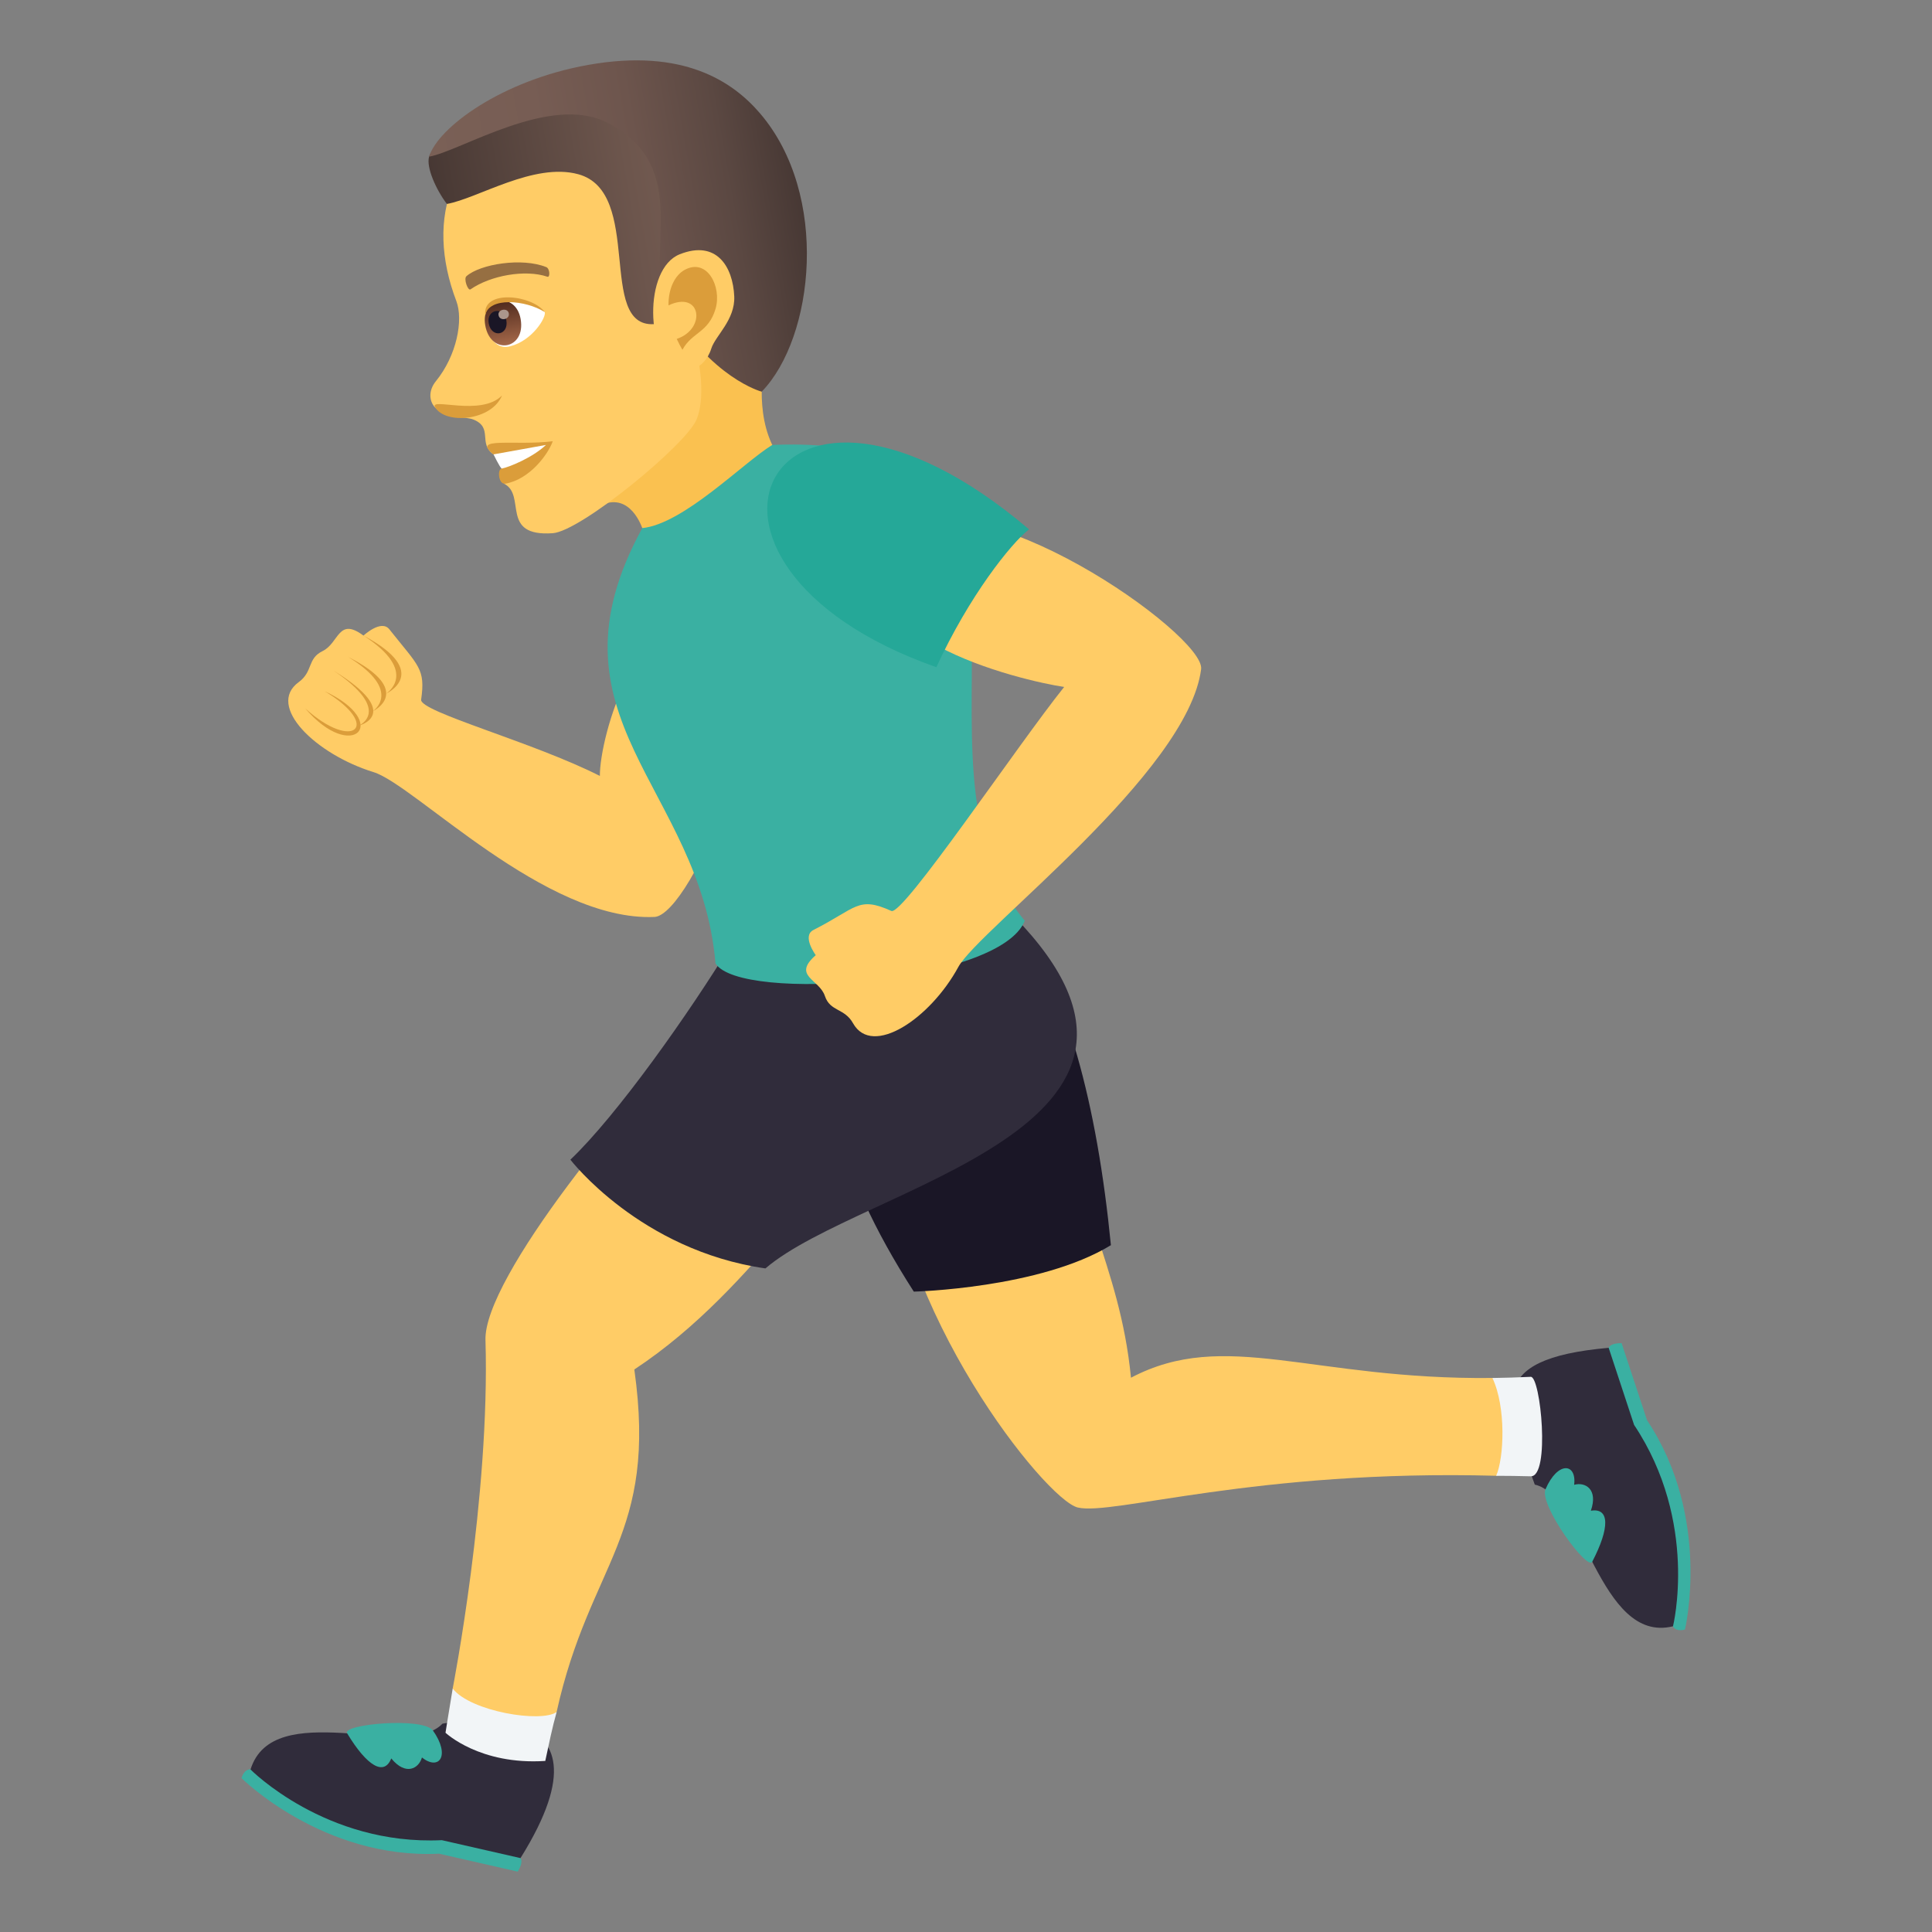 <?xml version="1.0" encoding="utf-8"?>
<!-- Generator: Adobe Illustrator 15.0.0, SVG Export Plug-In . SVG Version: 6.00 Build 0)  -->
<!DOCTYPE svg PUBLIC "-//W3C//DTD SVG 1.1//EN" "http://www.w3.org/Graphics/SVG/1.1/DTD/svg11.dtd">
<svg version="1.1" id="Layer_1" xmlns:x="http://ns.adobe.com/Extensibility/1.0/" xmlns:i="http://ns.adobe.com/AdobeIllustrator/10.0/" xmlns:graph="http://ns.adobe.com/Graphs/1.0/"
	 xmlns="http://www.w3.org/2000/svg" xmlns:xlink="http://www.w3.org/1999/xlink" xmlns:a="http://ns.adobe.com/AdobeSVGViewerExtensions/3.0/"
	 x="0px" y="0px" width="64px" height="64px" viewBox="0 0 64 64" enable-background="new 0 0 64 64" xml:space="preserve">
<rect x="0" y="0" width="64" height="64" fill="#808080" stroke="none"/>
<path fill="#FAC150" d="M19.617,16.909c1.021-0.729,1.514,0.191,1.66,0.586c0.483,1.301,5.244-1.121,4.406-2.566
	c-0.729-1.256-0.354-2.976-0.354-2.976C24.51,11.659,20.941,7.336,19.617,16.909z"/>
<path fill="#FFCC66" d="M18.18,3.436c-3.295,1.138-4.112,3.779-3.063,6.538c0.237,0.625,0.017,1.801-0.678,2.654
	c-0.253,0.311-0.221,0.658-0.035,0.861c0.365,0.398,0.994,0.291,1.286,0.412c0.654,0.271,0.139,0.789,0.658,1.151
	c0.237,0.167,0.765-0.203,0.345,0.97c0.764,0.375-0.155,1.765,1.618,1.641c0.931-0.065,4.411-2.926,4.761-3.761
	c0.366-0.88-0.01-2.317-0.01-2.317c2.47-1.209,2.989-3.645,2.008-5.923C23.701,2.477,20.315,2.697,18.18,3.436z"/>
<path fill="#DB9D3A" d="M16.349,15.052c0.353,0.14,0.268,0.47,0.268,0.47c-0.153,0.027-0.102,0.54,0.125,0.5
	c0.794-0.14,1.403-0.949,1.569-1.405C17.056,14.774,15.592,14.453,16.349,15.052z"/>
<path fill="#FFFFFF" d="M16.349,15.052c0,0,0.199,0.413,0.268,0.47c0.249-0.044,1.028-0.366,1.469-0.783L16.349,15.052z"/>
<linearGradient id="SVGID_1_" gradientUnits="userSpaceOnUse" x1="-18.556" y1="80.467" x2="-8.913" y2="80.467" gradientTransform="matrix(0.985 -0.174 0.174 0.985 18.915 -74.676)">
	<stop  offset="0" style="stop-color:#473834"/>
	<stop  offset="0.056" style="stop-color:#4B3B36"/>
	<stop  offset="0.669" style="stop-color:#6D564D"/>
	<stop  offset="1" style="stop-color:#7A6056"/>
	<a:midPointStop  offset="0" style="stop-color:#473834"/>
	<a:midPointStop  offset="0.43" style="stop-color:#473834"/>
	<a:midPointStop  offset="1" style="stop-color:#7A6056"/>
</linearGradient>
<path fill="url(#SVGID_1_)" d="M23.57,4.102c-3.049-3.201-9.06,0.122-9.355,1.088c-0.105,0.35,0.236,1.104,0.589,1.566
	c1.018-0.18,2.883-1.384,4.35-0.985c2.174,0.591,0.615,5.072,2.506,4.967C21.957,10.721,24.917,5.727,23.57,4.102z"/>
<linearGradient id="SVGID_2_" gradientUnits="userSpaceOnUse" x1="-18.498" y1="81.588" x2="-6.599" y2="81.588" gradientTransform="matrix(0.985 -0.174 0.174 0.985 18.915 -74.676)">
	<stop  offset="0" style="stop-color:#7A6056"/>
	<stop  offset="0.312" style="stop-color:#775D54"/>
	<stop  offset="0.569" style="stop-color:#6D554D"/>
	<stop  offset="0.805" style="stop-color:#5B4842"/>
	<stop  offset="1" style="stop-color:#473834"/>
	<a:midPointStop  offset="0" style="stop-color:#7A6056"/>
	<a:midPointStop  offset="0.746" style="stop-color:#7A6056"/>
	<a:midPointStop  offset="1" style="stop-color:#473834"/>
</linearGradient>
<path fill="url(#SVGID_2_)" d="M25.175,3.753c-0.895-1.045-2.531-2.167-5.696-1.602c-2.858,0.51-4.969,2.072-5.265,3.039
	c1.05-0.185,4.003-2.086,5.889-1.134c2.935,1.48,1.139,4.512,2.042,6.058c1.413,2.422,3.087,2.861,3.087,2.861
	C26.969,11.188,27.493,6.456,25.175,3.753z"/>
<path fill="#DB9D3A" d="M14.413,13.491c0.345,0.582,1.871,0.453,2.217-0.391C15.938,13.811,14.212,13.151,14.413,13.491z"/>
<path fill="#FFCC66" d="M22.517,8.423c-1.219,0.486-1.109,3.415-0.052,3.867c0.148,0.065,0.854,0.02,1.098-0.745
	c0.134-0.424,0.792-0.947,0.76-1.725C24.279,8.824,23.729,7.941,22.517,8.423z"/>
<path id="Path_662_" fill="#DB9D3A" d="M22.677,8.942c-0.302,0.166-0.54,0.591-0.532,1.173c1.085-0.509,1.26,0.781,0.273,1.112
	c0.054,0.117,0.115,0.237,0.188,0.361c0.313-0.586,0.867-0.562,1.099-1.364C23.915,9.501,23.426,8.53,22.677,8.942z"/>
<path fill="#FFFFFF" d="M18.047,10.339c0.05,0.18-0.412,0.939-1.137,1.13c-0.413,0.111-0.62-0.188-0.776-0.521
	C15.798,9.574,17.522,9.779,18.047,10.339z"/>
<linearGradient id="Path_1_" gradientUnits="userSpaceOnUse" x1="-17.04" y1="84.434" x2="-17.04" y2="82.945" gradientTransform="matrix(0.985 -0.174 0.174 0.985 18.915 -74.676)">
	<stop  offset="0" style="stop-color:#A6694A"/>
	<stop  offset="1" style="stop-color:#4F2A1E"/>
	<a:midPointStop  offset="0" style="stop-color:#A6694A"/>
	<a:midPointStop  offset="0.5" style="stop-color:#A6694A"/>
	<a:midPointStop  offset="1" style="stop-color:#4F2A1E"/>
</linearGradient>
<path id="Path_661_" fill="url(#Path_1_)" d="M16.074,10.777c0.179,1.013,1.352,0.806,1.173-0.207
	C17.082,9.629,15.908,9.836,16.074,10.777z"/>
<path id="Path_660_" fill="#1A1626" d="M16.189,10.71c0.089,0.506,0.674,0.403,0.584-0.103
	C16.691,10.136,16.106,10.239,16.189,10.71z"/>
<path id="Path_659_" fill="#AB968C" d="M16.515,10.441c0.037,0.211,0.378,0.152,0.34-0.06C16.82,10.183,16.479,10.243,16.515,10.441
	z"/>
<path fill="#DB9D3A" d="M18.047,10.339c-0.427-0.577-2.079-0.76-1.971,0.102C16.196,9.829,17.417,9.937,18.047,10.339z"/>
<path id="Path_658_" fill="#966F42" d="M18.095,8.848c-0.8-0.323-2.185-0.103-2.643,0.301c-0.101,0.081,0.047,0.493,0.133,0.437
	c0.659-0.459,1.813-0.67,2.548-0.419C18.231,9.198,18.214,8.89,18.095,8.848z"/>
<path fill="#3AB0A2" d="M8,58.902c0,0,2.693,2.688,6.545,2.504L17.15,62c0.205-0.33,0.092-0.449,0.092-0.449
	s-1.787-1.842-8.943-2.936C8.299,58.615,8.104,58.574,8,58.902z"/>
<path fill="#302C3B" d="M14.656,57.1c-1.131,1.209-5.602-0.896-6.357,1.516c0,0,2.488,2.525,6.338,2.342l2.605,0.594
	C20.799,55.854,14.656,57.1,14.656,57.1z"/>
<path fill="#3AB0A2" d="M11.498,57.416c0.662,1.098,1.23,1.424,1.463,0.834c0.484,0.59,0.916,0.33,1.016-0.031
	c0.57,0.451,0.955-0.061,0.363-0.896C13.992,56.871,11.32,57.121,11.498,57.416z"/>
<path fill="#3AB0A2" d="M55.816,53.982c0,0,0.893-3.713-1.256-6.936l-0.842-2.551c-0.387-0.008-0.43,0.152-0.43,0.152
	s-0.643,2.494,2.131,9.225C55.42,53.873,55.486,54.063,55.816,53.982z"/>
<path fill="#302C3B" d="M50.842,49.18c1.613,0.35,2.137,5.291,4.578,4.693c0,0,0.859-3.449-1.289-6.672l-0.842-2.553
	C49.109,45.021,49.896,46.541,50.842,49.18z"/>
<path fill="#3AB0A2" d="M52.744,51.736c0.592-1.137,0.574-1.797-0.045-1.691c0.25-0.721-0.195-0.961-0.553-0.859
	c0.088-0.725-0.547-0.791-0.951,0.152C50.99,49.869,52.586,52.043,52.744,51.736z"/>
<path fill="#FFCC66" d="M23.793,33.57c-2.928,2.793-7.773,8.783-7.711,10.82c0.156,5.191-1.086,11.545-1.086,11.545
	c0.24,1.088,2.854,1.563,3.443,0.775c1.104-4.982,3.354-5.797,2.574-11.344c4.207-2.775,6.414-7.316,8.357-7.803
	c0.227,5.82,5.268,12.123,6.332,12.375c1.156,0.275,5.875-1.266,13.859-1.051c0.652,0.016,0.201-3.244-0.123-3.24
	c-6.002,0.066-8.85-1.652-11.973-0.008c-0.373-3.84-2.021-5.852-2.102-9.662C35.35,35.285,23.793,33.57,23.793,33.57z"/>
<path fill="#F2F5F7" d="M14.996,55.936c-0.141,0.844-0.238,1.463-0.238,1.463s1.133,1.078,3.305,0.934
	c0.127-0.59,0.232-1.111,0.377-1.621C17.926,57.08,15.59,56.697,14.996,55.936z"/>
<path fill="#F2F5F7" d="M50.709,45.609c-0.439,0.021-0.861,0.033-1.27,0.039c0.457,0.971,0.385,2.646,0.123,3.24
	c0.379,0.002,0.758,0.004,1.146,0.016C51.361,48.922,51.035,45.596,50.709,45.609z"/>
<path fill="#1A1626" d="M30.271,42.787c0,0,4.184-0.104,6.529-1.539c-0.457-4.664-1.465-8.473-3.188-10.869
	C28.561,31.371,24.867,34.363,30.271,42.787z"/>
<path fill="#302C3B" d="M24.264,31.215c-1.43,2.348-3.828,5.736-5.369,7.201c0,0,2.303,3.004,6.461,3.602
	c3.184-2.73,15.033-4.664,8.258-11.639C28.561,31.371,24.264,31.215,24.264,31.215z"/>
<path fill="#FFCC66" d="M23.605,20.989c-2.453-1.246-3.742,3.428-3.734,4.715c-2.207-1.122-5.975-2.125-5.92-2.527
	c0.145-1.031-0.076-1.097-1.053-2.33c-0.27-0.341-0.857,0.208-0.857,0.208c-0.844-0.628-0.803,0.243-1.355,0.513
	c-0.516,0.25-0.307,0.676-0.793,1.03c-1.08,0.789,0.559,2.386,2.482,2.98c1.377,0.427,5.684,4.954,9.305,4.797
	C22.883,30.324,26.15,22.914,23.605,20.989z"/>
<path fill="#3AB0A2" d="M25.583,14.739c-0.954,0.581-2.934,2.616-4.307,2.755c-3.447,6.298,1.922,8.552,2.426,14.419
	c0.803,1.316,9.441,0.676,10.244-1.414C29.387,25.055,36.551,14.296,25.583,14.739z"/>
<path fill="#FFCC66" d="M29.816,17.706c-2.57,3.322,4.107,4.857,5.436,5.05c-1.523,1.897-5.344,7.594-5.725,7.42
	c-1.109-0.5-1.143-0.098-2.578,0.629c-0.398,0.199,0.074,0.836,0.074,0.836c-0.791,0.695,0.117,0.791,0.303,1.354
	c0.174,0.521,0.648,0.393,0.932,0.902c0.637,1.137,2.557-0.152,3.488-1.865c0.666-1.227,7.605-6.438,8.043-9.866
	C39.936,21.03,32.225,15.615,29.816,17.706z"/>
<path fill="#25A898" d="M31.018,22.102c1.08-2.349,2.467-4.096,3.07-4.567C25.527,10.261,21.258,18.668,31.018,22.102z"/>
<path fill="#DB9D3A" d="M12.041,21.054c1.884,1.218,0.746,1.926,0.746,1.926S14.331,22.277,12.041,21.054z"/>
<path fill="#DB9D3A" d="M11.534,21.762c1.837,1.129,0.816,1.798,0.816,1.798S13.766,22.896,11.534,21.762z"/>
<path fill="#DB9D3A" d="M11.049,22.215c2,1.345,0.826,1.827,0.826,1.827S13.409,23.663,11.049,22.215z"/>
<path fill="#DB9D3A" d="M10.752,22.896c2.241,1.043,0.914,2.4-0.641,0.569C11.707,24.918,12.668,24.042,10.752,22.896z"/>
</svg>
